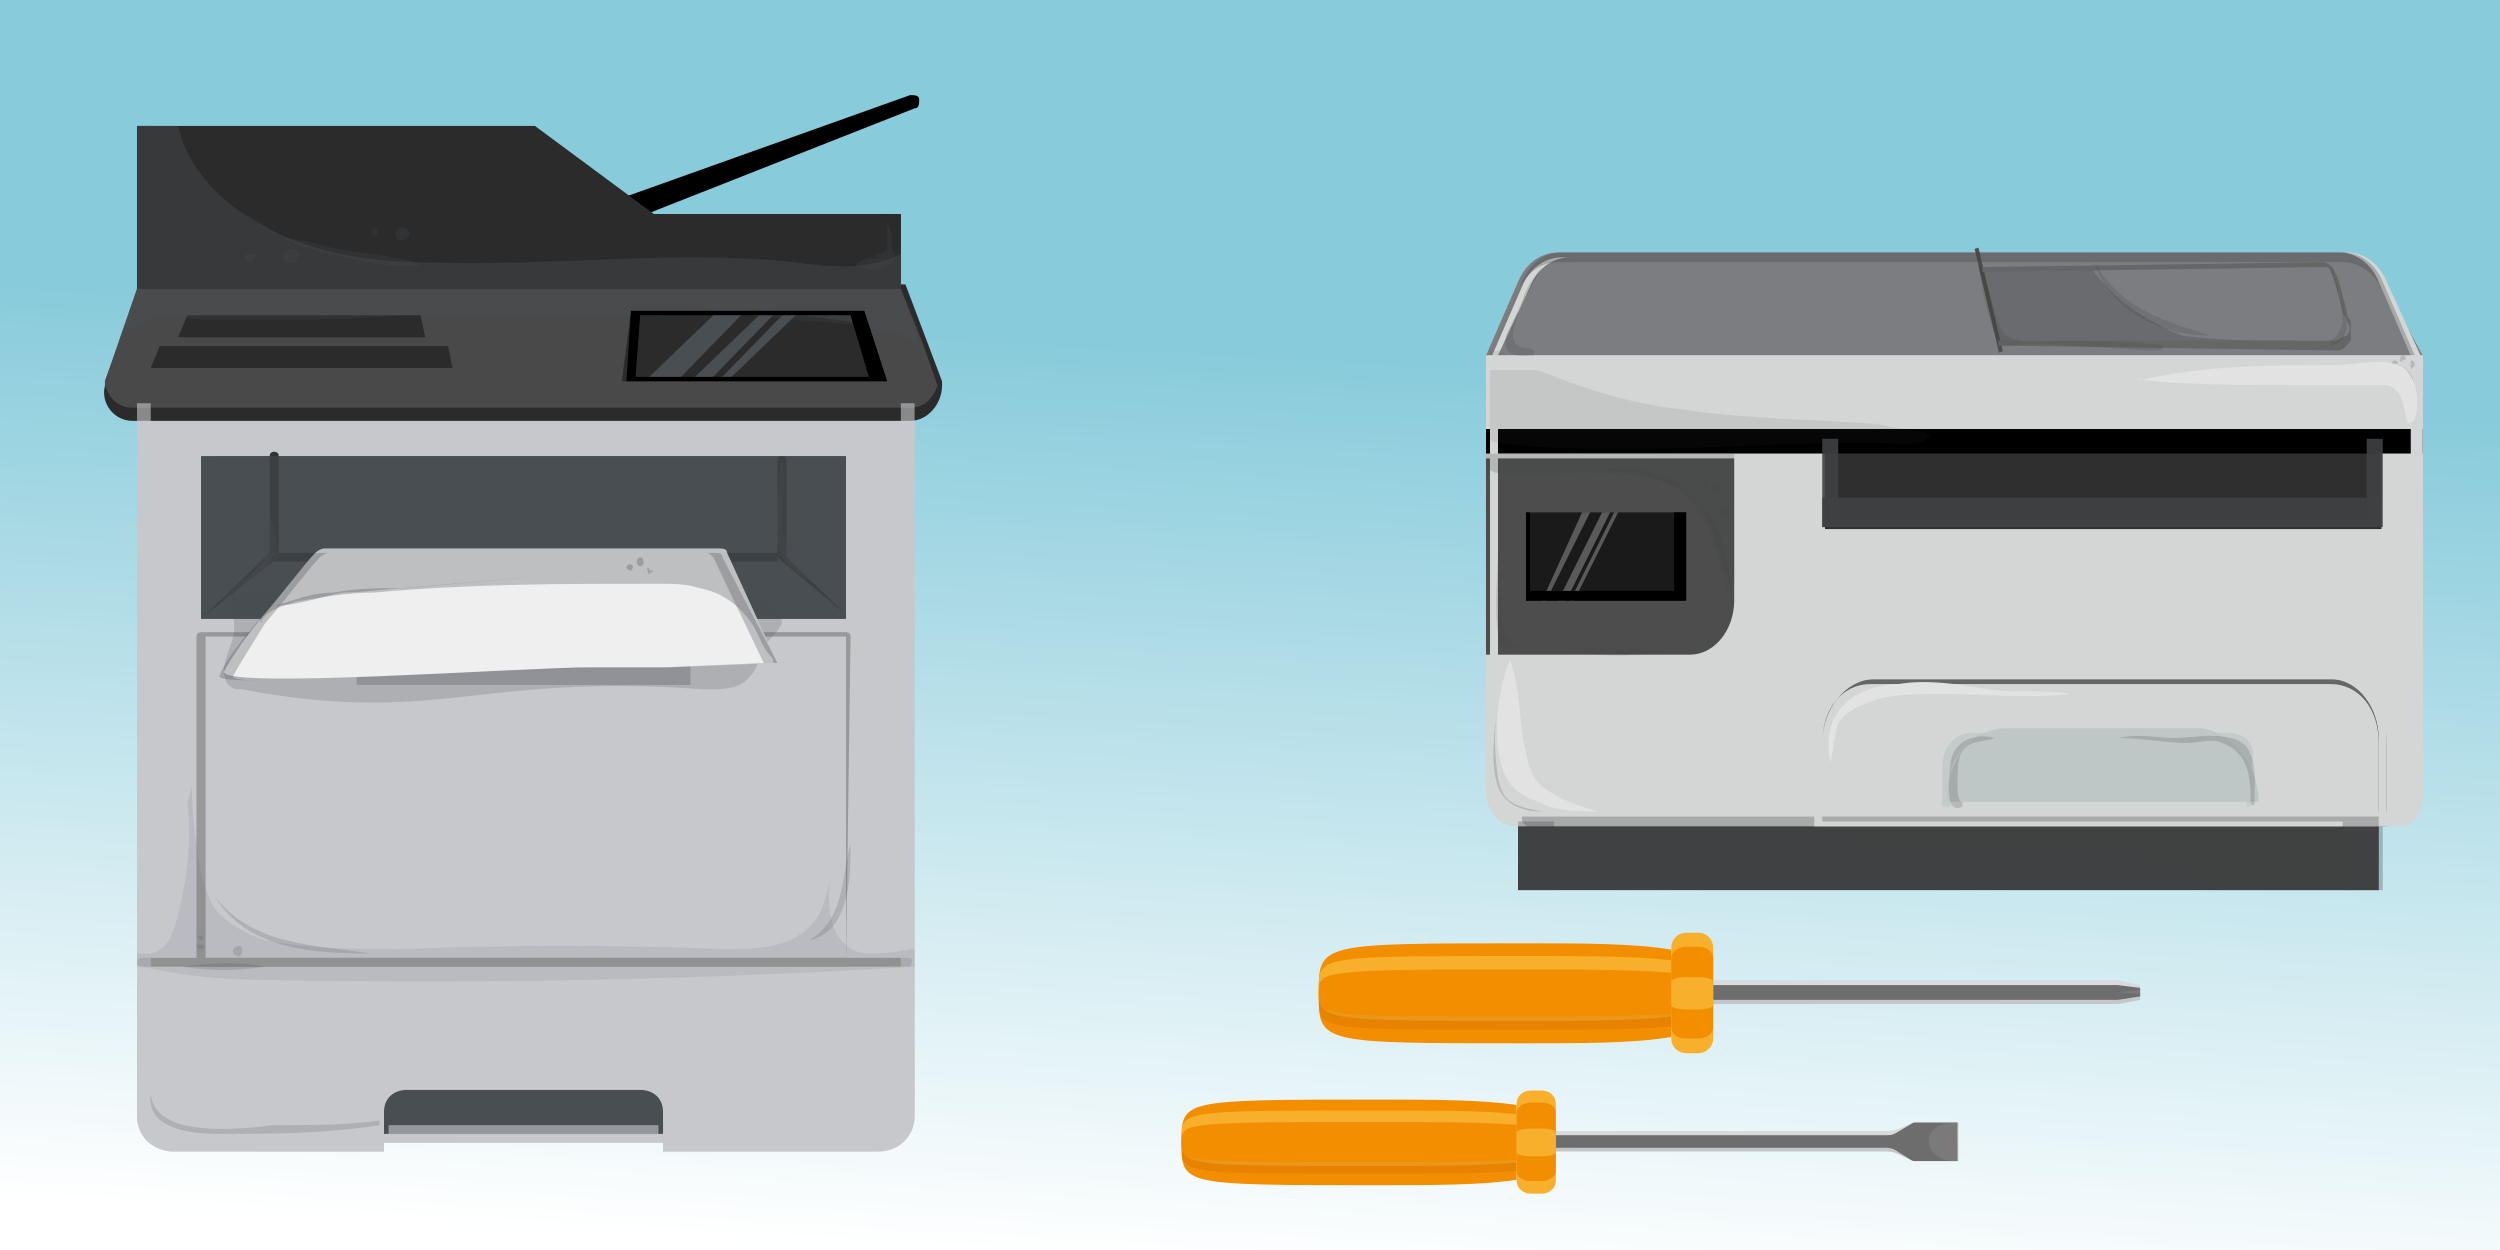<?xml version="1.0" encoding="UTF-8" standalone="no"?>
<!-- Generator: Adobe Illustrator 25.1.0, SVG Export Plug-In . SVG Version: 6.00 Build 0)  -->

<svg
   version="1.1"
   id="Layer_1"
   x="0px"
   y="0px"
   viewBox="0 0 300 150"
   xml:space="preserve"
   sodipodi:docname="imprimante.svg"
   width="300"
   height="150"
   inkscape:version="1.1 (c68e22c387, 2021-05-23)"
   xmlns:inkscape="http://www.inkscape.org/namespaces/inkscape"
   xmlns:sodipodi="http://sodipodi.sourceforge.net/DTD/sodipodi-0.dtd"
   xmlns="http://www.w3.org/2000/svg"
   xmlns:svg="http://www.w3.org/2000/svg"><rect x="0" y="0" width="300" height="150" fill="#808080" stroke="none"/><defs
   id="defs1179"><linearGradient
     id="SVGID_1_"
     gradientUnits="userSpaceOnUse"
     x1="358.299"
     y1="295.795"
     x2="376"
     y2="-9.094947e-13"
     gradientTransform="matrix(0.404,0,0,0.372,-302.826,-152.272)"><stop
       offset="0"
       style="stop-color:#88CBDB"
       id="stop4" /><stop
       offset="1"
       style="stop-color:#FFFFFF"
       id="stop6" /></linearGradient></defs><sodipodi:namedview
   id="namedview1177"
   pagecolor="#505050"
   bordercolor="#eeeeee"
   borderopacity="1"
   inkscape:pageshadow="0"
   inkscape:pageopacity="0"
   inkscape:pagecheckerboard="0"
   showgrid="false"
   width="300px"
   borderlayer="true"
   inkscape:zoom="1.82"
   inkscape:cx="118.13187"
   inkscape:cy="65.659341"
   inkscape:window-width="1920"
   inkscape:window-height="1001"
   inkscape:window-x="-9"
   inkscape:window-y="-9"
   inkscape:window-maximized="1"
   inkscape:current-layer="Layer_1" />
<style
   type="text/css"
   id="style2">
	.st0{fill:#4D4D4D;}
	.st1{opacity:0.3;fill:#4D4D4D;}
	.st2{fill:#43485C;}
	.st3{fill:#1A1A1A;}
	.st4{fill:#333333;}
	.st5{opacity:0.4;fill:#43485C;}
	.st6{opacity:0.2;fill:#4D4D4D;}
	.st7{opacity:0.3;}
	.st8{fill:#595959;}
	.st9{opacity:0.6;}
	.st10{opacity:0.3;fill:#47588E;}
	.st11{fill:#3C3C3C;}
	.st12{fill:#232322;}
	.st13{fill:#9D9D9B;}
	.st14{opacity:0.7;fill:#3C3C3C;}
	.st15{opacity:0.3;fill:#3C3C3C;}
	.st16{opacity:0.6;fill:#9D9D9B;}
	.st17{opacity:0.7;fill:#9D9D9B;}
	.st18{opacity:0.2;fill:#232322;}
	.st19{opacity:0.2;fill:#9D9D9B;}
	.st20{opacity:0.6;fill:#494949;}
	.st21{fill:#ADADAD;}
	.st22{fill:#494E53;}
	.st23{fill:#262624;}
	.st24{fill:#444443;}
	.st25{fill:#2B2B28;}
	.st26{opacity:0.4;fill:#2B2B28;}
	.st27{fill:#353533;}
	.st28{opacity:0.5;fill:#2B2B28;}
	.st29{fill:#2D2D2D;}
	.st30{opacity:0.27;fill:#2B2B28;}
	.st31{opacity:0.4;fill:#444443;}
	.st32{opacity:0.2;fill:#444443;}
	.st33{fill:#4C4C4C;}
	.st34{fill:#AEB2AD;}
	.st35{opacity:0.7;fill:#AEB2AD;}
	.st36{opacity:0.4;fill:#AEB2AD;}
	.st37{opacity:0.7;}
	.st38{fill:#EFEFEF;}
	.st39{opacity:0.36;fill:#AEB2AD;}
	.st40{opacity:0.1;fill:#FFFFFF;}
	.st41{fill:#BCBCBC;}
	.st42{opacity:0.4;}
	.st43{fill:#F2F4F2;}
	.st44{fill:#D4D6D6;}
	.st45{fill:#7B7D81;}
	.st46{fill:#404142;}
	.st47{fill:#666666;}
	.st48{fill:#2F2F30;}
	.st49{fill:#BEC6C6;}
	.st50{opacity:0.7;fill:#BEC6C6;}
	.st51{opacity:0.9;fill:#404142;}
	.st52{opacity:0.3;fill:#404142;}
	.st53{opacity:0.2;fill:#404142;}
	.st54{opacity:0.1;fill:#404142;}
	.st55{opacity:0.3;fill:#F2F2F2;}
	.st56{opacity:0.2;}
	.st57{fill:#E2E2E2;}
	.st58{fill:#686868;}
	.st59{fill:#5ADBF9;}
	.st60{fill:#313234;}
	.st61{opacity:0.4;fill:#686868;}
	.st62{opacity:0.6;fill:#686868;}
	.st63{opacity:0.1;}
	.st64{fill:#CECAC8;}
	.st65{fill:#50CEE2;}
	.st66{opacity:0.5;fill:#F2F2F2;}
	.st67{opacity:0.2;fill:#686868;}
	.st68{fill:#777777;}
	.st69{fill:#EAEAEA;}
	.st70{fill:#808080;}
	.st71{fill:#445C59;}
	.st72{opacity:0.5;fill:#445C59;}
	.st73{fill:#AEDFDF;}
	.st74{opacity:0.7;fill:#AEDFDF;}
	.st75{fill:#B9EAE9;}
	.st76{fill:#EDF4F4;}
	.st77{fill:#ACAFAF;}
	.st78{fill:#CBD1D1;}
	.st79{opacity:0.5;fill:#4F5B5B;}
	.st80{opacity:0.9;fill:#808080;}
	.st81{opacity:0.7;fill:#ACAFAF;}
	.st82{opacity:0.5;fill:#ACAFAF;}
	.st83{opacity:0.4;fill:#ACAFAF;}
	.st84{opacity:0.3;fill:#ACAFAF;}
	.st85{fill:#C1C2C2;}
	.st86{fill:#C7C8CC;}
	.st87{fill:#2B2B2B;}
	.st88{fill:#494949;}
	.st89{fill:#999999;}
	.st90{fill:#A2A4AA;}
	.st91{opacity:0.2;fill:#494E53;}
	.st92{opacity:0.7;fill:#2B2B2B;}
	.st93{opacity:0.6;fill:#C7C8CC;}
	.st94{opacity:0.5;fill:#494E53;}
	.st95{opacity:0.4;fill:#494E53;}
	.st96{opacity:0.1;fill:#494E53;}
	.st97{opacity:0.3;fill:#494E53;}
</style>




<rect
   class="st0"
   width="303.454"
   height="152.896"
   id="rect9"
   style="fill:url(#SVGID_1_);stroke-width:0.387"
   x="-302.826"
   y="-152.272"
   transform="scale(-1)" /><g
   id="g542"
   transform="matrix(4.804,0,0,5.887,137.965,-208.138)">
	<path
   class="st44"
   d="m 31.8,42.6 v 8.9 c 0,0.4 -0.3,0.6 -0.6,0.6 H 9 c -0.4,0 -0.6,-0.3 -0.6,-0.6 v -8.9 0 0 l 0.8,-1.5 c 0.2,-0.4 0.6,-0.6 1,-0.6 h 19.6 c 0.4,0 0.8,0.2 1,0.6 z"
   id="path376" />
	<path
   class="st45"
   d="M 31.8,42.6 H 8.4 c 0,0 0,0 0,0 l 0.8,-1.5 c 0.2,-0.4 0.6,-0.6 1,-0.6 h 19.6 c 0.4,0 0.8,0.2 1,0.6 z"
   id="path378" />
	<rect
   x="9.2"
   y="52.1"
   class="st46"
   width="21.5"
   height="1.4"
   id="rect380" />
	<g
   id="g384">
		<path
   class="st47"
   d="m 30.8,52.2 h -14 v -1.7 c 0,-0.7 0.6,-1.3 1.3,-1.3 h 11.5 c 0.7,0 1.3,0.6 1.3,1.3 v 1.7 z M 16.9,52.1 h 13.8 v -1.6 c 0,-0.7 -0.5,-1.2 -1.2,-1.2 H 18 c -0.7,0 -1.2,0.5 -1.2,1.2 v 1.6 z"
   id="path382" />
	</g>
	
		<rect
   x="16.8"
   y="44.3"
   transform="rotate(180,23.784,45.22)"
   class="st48"
   width="13.9"
   height="1.8"
   id="rect386" />
	<path
   class="st49"
   d="m 27.7,51.7 h -7.8 v 0 c 0,-0.8 0.6,-1.5 1.5,-1.5 h 4.9 c 0.7,0.1 1.4,0.7 1.4,1.5 z"
   id="path388" />
	<path
   class="st0"
   d="m 14.6,44.6 v 3 c 0,0.6 -0.5,1.1 -1.1,1.1 H 8.4 v -4 h 6.2 z"
   id="path390" />
	<rect
   x="9.4"
   y="45.8"
   class="st3"
   width="4"
   height="1.8"
   id="rect392" />
	<g
   id="g396">
		<rect
   x="8.4"
   y="44.1"
   width="23.4"
   height="0.5"
   id="rect394" />
	</g>
	<path
   class="st50"
   d="m 27,50.3 h -6.5 c -0.4,0 -0.7,0.3 -0.7,0.7 v 0.8 H 20 v -0.6 c 0,-0.4 0.3,-0.6 0.6,-0.6 h 6.2 c 0.4,0 0.6,0.3 0.6,0.6 v 0.6 h 0.1 V 51 C 27.7,50.6 27.4,50.3 27,50.3 Z"
   id="path398" />
	<g
   id="g402">
		
			<rect
   x="20.9"
   y="40.4"
   transform="matrix(0.961,-0.276,0.276,0.961,-10.63,7.374)"
   class="st0"
   width="0.1"
   height="2.2"
   id="rect400" />
	</g>
	<path
   class="st44"
   d="m 30.9,41.1 c -0.2,-0.4 -0.6,-0.6 -1,-0.6 h -0.2 c 0.4,0 0.8,0.2 1,0.6 l 0.8,1.5 v 8.7 c 0,0.3 -0.3,0.6 -0.6,0.6 H 9.3 C 9,51.9 8.7,51.6 8.7,51.3 v -8.7 0 l 0.8,-1.4 c 0.2,-0.4 0.6,-0.6 1,-0.6 h -0.2 c -0.4,0 -0.8,0.2 -1,0.6 l -0.8,1.5 v 0 8.9 c 0,0.4 0.3,0.6 0.6,0.6 h 22.1 c 0.4,0 0.6,-0.3 0.6,-0.6 v -8.9 z"
   id="path404" />
	<rect
   x="16.8"
   y="45.5"
   class="st51"
   width="13.9"
   height="0.6"
   id="rect406" />
	<polygon
   class="st51"
   points="17.2,46 17.2,44.3 16.8,44.3 16.8,46.1 30.8,46.1 30.8,44.3 30.4,44.3 30.4,46 "
   id="polygon408" />
	<path
   class="st52"
   d="m 28.7,42.3 c -0.1,0 -0.2,0.1 -0.3,0.1 h -7.2 l -0.5,-1.6 h 2.8 c 0.6,0.7 1.4,1.1 2.3,1.4 1,0.1 1.9,0.1 2.9,0.1 z"
   id="path410" />
	<g
   id="g414">
		<path
   class="st47"
   d="m 21.2,42.4 v -0.1 h 8.4 c 0.1,0 0.2,-0.1 0.3,-0.1 0.1,-0.1 0.1,-0.2 0,-0.3 0,-0.1 -0.1,-0.1 -0.1,-0.2 -0.1,-0.3 -0.2,-0.7 -0.3,-0.8 0,-0.1 -0.1,-0.1 -0.2,-0.1 l -8.5,0.1 v -0.1 l 8.5,-0.1 c 0.1,0 0.3,0.1 0.3,0.2 0.1,0.1 0.2,0.5 0.3,0.8 0,0.1 0.1,0.2 0.1,0.2 0,0.1 0,0.3 0,0.4 -0.1,0.1 -0.2,0.2 -0.3,0.2 z"
   id="path412" />
	</g>
	<path
   class="st52"
   d="m 30.8,52.1 v 1.4 h -4 c -0.1,0 -0.1,0 -0.2,-0.1 -1.9,-0.7 -4.1,-0.8 -6.1,-0.8 -2.1,0 -4.2,-0.1 -6.3,-0.1 -0.9,0 -1.9,0 -2.8,0 -0.7,0 -1.6,0.1 -2.1,-0.4 V 52 h 21.5 z"
   id="path416" />
	<path
   class="st53"
   d="m 14.6,44.6 v 2.6 c 0,0 0,0.1 -0.1,0.1 C 14.4,47 14.2,46.6 14.1,46.3 14,46.1 13.9,45.9 13.8,45.7 13.5,45.3 13,45.2 12.5,45.1 11.9,45 11.2,45 10.6,45 10,45 9,45.2 8.4,44.9 v -0.3 z"
   id="path418" />
	<path
   class="st44"
   d="M 29.6,49.1 H 17.9 c -0.7,0 -1.3,0.6 -1.3,1.3 v 1.8 h 14.3 v -1.8 c 0,-0.7 -0.6,-1.3 -1.3,-1.3 z m 1.2,3 h -14 v -1.7 c 0,-0.7 0.6,-1.2 1.2,-1.2 h 11.5 c 0.7,0 1.2,0.6 1.2,1.2 v 1.7 z"
   id="path420" />
	<path
   class="st54"
   d="m 19.5,44.2 c -0.1,0.2 -0.4,0.2 -0.7,0.2 -3.3,-0.1 -6.6,0.3 -9.9,0 -0.1,0 -0.3,0 -0.4,-0.1 v -1.8 0 c 0.2,0 0.3,0 0.4,0.1 0.3,0.1 0.5,0.2 0.8,0.3 1.2,0.4 2.4,0.7 3.6,0.8 1.6,0.2 3.3,0.2 4.9,0.3 0.4,0.1 0.9,0.1 1.3,0.2 z"
   id="path422" />
	<path
   class="st52"
   d="m 8.5,42.6 0.7,-1.3 c 0.2,-0.4 0.6,-0.6 1,-0.6 h 19.6 c 0.4,0 0.8,0.2 1,0.6 l 0.7,1.3 h 0.1 l -0.8,-1.5 c -0.2,-0.4 -0.6,-0.6 -1,-0.6 H 10.3 c -0.4,0 -0.8,0.2 -1,0.6 l -0.8,1.5 c -0.1,0 -0.1,0 0,0 z"
   id="path424" />
	<polygon
   class="st55"
   points="9.8,47.6 10.8,45.8 11,45.8 9.9,47.6 "
   id="polygon426" />
	<polygon
   class="st55"
   points="10.2,47.6 11.3,45.8 11.5,45.8 10.4,47.6 "
   id="polygon428" />
	<polygon
   class="st55"
   points="10.5,47.6 11.6,45.8 11.7,45.8 10.6,47.6 "
   id="polygon430" />
	<path
   d="m 9.4,45.8 v 1.8 h 4 v -1.8 z m 3.8,1.6 H 9.5 v -1.6 h 3.6 v 1.6 z"
   id="path432" />
	<g
   class="st7"
   id="g438">
		<rect
   x="9.2"
   y="52.1"
   class="st46"
   width="0.9"
   height="1.4"
   id="rect434" />
		<rect
   x="29.8"
   y="52.1"
   class="st46"
   width="0.9"
   height="1.4"
   id="rect436" />
	</g>
	<rect
   x="8.4"
   y="42.6"
   class="st44"
   width="23.4"
   height="0.3"
   id="rect440" />
	<g
   class="st56"
   id="g444">
		<path
   class="st46"
   d="m 8.7,49.7 c -0.1,0.6 -0.2,1.2 0,1.7 0.2,0.4 0.7,0.5 1.1,0.5 0,0 0,0 0,0 -0.5,-0.1 -1,-0.1 -1.1,-0.7 -0.1,-0.5 -0.1,-1 0,-1.5 0,0 0,0 0,0 z"
   id="path442" />
	</g>
	<g
   class="st56"
   id="g448">
		<path
   class="st46"
   d="m 24.2,50.4 c 0.6,0 1.2,0.1 1.7,0.1 0.3,0 0.6,-0.1 0.9,0 0.6,0.2 0.7,0.6 0.7,1.2 0,0.1 0.1,0.1 0.1,0 0,-0.5 0.1,-1.2 -0.6,-1.3 -0.5,-0.1 -1,0 -1.4,0 -0.4,0 -0.9,-0.1 -1.4,0 0,0 0,0 0,0 z"
   id="path446" />
	</g>
	<g
   class="st56"
   id="g452">
		<path
   class="st46"
   d="m 21.1,50.4 c -0.4,-0.1 -1,0 -1.1,0.5 0,0.2 -0.2,1.1 0.3,0.9 0,0 0,-0.1 0,-0.1 -0.2,0 -0.1,-0.7 -0.1,-0.8 0.1,-0.5 0.6,-0.4 0.9,-0.5 0,0 0,0 0,0 z"
   id="path450" />
	</g>
	<g
   class="st56"
   id="g456">
		<path
   class="st46"
   d="m 17.3,52.6 c 1.5,0.1 3.1,0.1 4.6,0.1 1.6,0 3,0.1 4.4,0.7 0.1,0 0.1,-0.1 0,-0.1 -1.2,-0.8 -2.8,-0.7 -4.1,-0.7 -1.6,0 -3.3,0 -4.9,0 0,0 0,0 0,0 z"
   id="path454" />
	</g>
	<g
   class="st56"
   id="g460">
		<path
   class="st46"
   d="m 27,52.6 c 0,0 0,0 0,0 -0.1,0 -0.1,0 -0.1,0.1 0,0.1 0.1,0.1 0.1,0.1 0,0 0,0 0,0 0.1,-0.1 0.1,-0.1 0,-0.2 z"
   id="path458" />
	</g>
	<g
   class="st56"
   id="g464">
		<path
   class="st46"
   d="m 27.2,53.1 c 0,-0.1 0,-0.1 0,0 0,-0.1 0,-0.1 0,-0.1 0,0 -0.1,0 -0.1,0 -0.1,0 -0.1,0.1 0,0.1 0,0.1 0,0 0.1,0 z"
   id="path462" />
	</g>
	<g
   class="st56"
   id="g468">
		<path
   class="st46"
   d="m 27.7,52.8 c 0,0 0,0 0,0 0.1,-0.1 0,-0.2 -0.1,-0.1 0,0 0,0 0,0 -0.2,0 -0.1,0.2 0.1,0.1 z"
   id="path466" />
	</g>
	<g
   class="st56"
   id="g472">
		<path
   class="st46"
   d="m 28.4,52.8 c 0.1,0 0.1,-0.2 0,-0.2 -0.1,0 -0.1,0.2 0,0.2 z"
   id="path470" />
	</g>
	<g
   class="st56"
   id="g476">
		<path
   class="st46"
   d="m 11.2,44.9 c 0.7,0.1 1.5,0.1 2.1,0.5 0.7,0.5 0.9,1.2 1.1,2 0,0 0.1,0 0.1,0 0,-0.7 -0.3,-1.5 -0.9,-1.9 -0.7,-0.6 -1.5,-0.6 -2.4,-0.6 0,0 0,0 0,0 z"
   id="path474" />
	</g>
	<g
   class="st56"
   id="g480">
		<path
   class="st46"
   d="m 14.4,45.9 c 0.1,0 0.1,-0.2 0,-0.2 -0.2,0 -0.2,0.2 0,0.2 z"
   id="path478" />
	</g>
	<g
   class="st56"
   id="g484">
		<path
   class="st46"
   d="m 14.3,45.3 c 0,0 0,0 0,0 -0.1,-0.1 -0.2,-0.1 -0.2,0 0,0.1 0.1,0.1 0.2,0 0,0.1 0,0.1 0,0 0,0 0,0 0,0 z"
   id="path482" />
	</g>
	<g
   class="st56"
   id="g488">
		<path
   class="st46"
   d="m 13.8,45.2 c 0,0 0,0 0,0 0,0 0,0 0,0 0,0 0,0 0,0 0,0.1 0.1,0.1 0.1,0 0.1,-0.1 0,-0.1 -0.1,0 z"
   id="path486" />
	</g>
	<g
   class="st56"
   id="g492">
		<path
   class="st46"
   d="m 8.7,46.5 c 0,0.6 -0.1,1.2 0,1.8 0,0.3 0.3,0.3 0.6,0.3 0,0 0,-0.1 0,-0.1 C 9,48.4 8.9,48.4 8.8,48.1 c 0,-0.2 0,-0.3 0,-0.5 -0.1,-0.3 -0.1,-0.7 -0.1,-1.1 0,0 0,0 0,0 z"
   id="path490" />
	</g>
	<g
   class="st56"
   id="g496">
		<path
   class="st46"
   d="m 10.5,48.6 c 0.9,0.2 1.9,0.1 2.8,0 0.6,-0.1 1.1,-0.3 1.3,-0.9 0,0 0,0 0,0 -0.2,0.4 -0.4,0.7 -0.8,0.8 -0.4,0.1 -0.8,0.1 -1.2,0.1 -0.8,0 -1.5,-0.1 -2.1,0 0,0 0,0 0,0 z"
   id="path494" />
	</g>
	<g
   class="st56"
   id="g500">
		<path
   class="st46"
   d="m 23.6,40.7 c 0.4,1.1 1.9,1.5 2.9,1.5 0,0 0,0 0,0 -1.1,-0.3 -2.2,-0.5 -2.9,-1.5 0,0 0,0 0,0 z"
   id="path498" />
	</g>
	<g
   class="st56"
   id="g504">
		<path
   class="st46"
   d="m 20.7,40.7 c 0.1,0.6 0.2,1.1 0.5,1.6 0,0 0.1,0.1 0.1,0.1 1.3,-0.1 2.7,0.1 4,0.1 0,0 0,-0.1 0,-0.1 -0.8,-0.1 -1.7,-0.1 -2.6,-0.1 -0.4,0 -0.9,0.1 -1.3,-0.1 -0.3,-0.2 -0.4,-1.1 -0.7,-1.5 0.1,0 0,0 0,0 z"
   id="path502" />
	</g>
	<g
   class="st56"
   id="g508">
		<path
   class="st46"
   d="m 29.5,40.8 c 0.1,0.5 0.6,1.2 0,1.5 0,0 0,0.1 0,0.1 0.2,0 0.4,-0.2 0.4,-0.4 0,-0.2 -0.1,-0.4 -0.2,-0.6 0,-0.2 -0.1,-0.4 -0.2,-0.6 0,0 0,0 0,0 z"
   id="path506" />
	</g>
	<g
   class="st56"
   id="g512">
		<path
   class="st46"
   d="m 29.6,42.9 c 0.3,0.1 0.6,0 0.9,0 0.2,0 0.4,0 0.6,0 0.3,0.1 0.4,0.3 0.4,0.6 0,0 0.1,0 0.1,0 0,-0.3 0,-0.6 -0.4,-0.7 -0.5,0 -1,0.1 -1.6,0.1 0,0 0,0 0,0 z"
   id="path510" />
	</g>
	<g
   class="st56"
   id="g516">
		<path
   class="st46"
   d="m 31.6,42.8 c 0,0 0,0 0,0 0,-0.1 -0.1,-0.1 -0.1,-0.1 0,0 0,0.1 0,0.1 0,0.1 0,0.1 0.1,0 0,0.1 0,0.1 0,0 z"
   id="path514" />
	</g>
	<g
   class="st56"
   id="g520">
		<path
   class="st46"
   d="m 31.3,42.6 c 0,0 0,0 0,0 -0.1,0 -0.1,0.2 0,0.1 0,0 0,0 0,0 0.1,0 0.1,-0.1 0,-0.1 z"
   id="path518" />
	</g>
	<g
   class="st56"
   id="g524">
		<path
   class="st46"
   d="m 31.1,42.7 c 0,0 0,0 0,0 -0.1,0 -0.1,0.1 0,0.1 0,0 0,0 0,0 0.1,0 0.1,-0.1 0,-0.1 z"
   id="path522" />
	</g>
	<g
   class="st56"
   id="g528">
		<path
   class="st46"
   d="M 9.8,40.8 C 9.6,41 9.4,41.2 9.3,41.5 9.2,41.7 9,42 8.9,42.2 c -0.1,0.5 0.4,0.4 0.7,0.4 0,0 0,0 0,-0.1 -0.2,-0.1 -0.4,0 -0.5,-0.2 -0.1,-0.2 0.1,-0.4 0.1,-0.6 0.2,-0.3 0.4,-0.6 0.6,-0.9 0,0 0,0 0,0 z"
   id="path526" />
	</g>
	<g
   id="g532">
		<path
   class="st57"
   d="m 17,50.9 c 0.1,-0.3 0.1,-0.6 0.2,-0.8 0.2,-0.3 0.7,-0.4 1,-0.5 0.5,-0.1 1.1,-0.1 1.6,-0.1 1.1,0 2.2,0.1 3.2,0 0,0 0,0 0,0 -0.7,-0.1 -1.4,0 -2.1,-0.1 -0.7,-0.1 -1.5,-0.2 -2.2,-0.1 -0.8,0 -2,0.4 -1.7,1.6 0,0 0,0 0,0 z"
   id="path530" />
	</g>
	<g
   id="g536">
		<path
   class="st57"
   d="m 9,48.8 c -0.3,0.6 -0.5,1.7 -0.1,2.4 0.2,0.3 0.5,0.4 0.8,0.5 0.5,0.2 1,0.2 1.5,0.2 0,0 0,0 0,0 C 10.8,51.8 10.4,51.7 10,51.5 9.6,51.3 9.5,51.1 9.4,50.7 9.2,50.1 9.3,49.5 9,48.8 c 0.1,0 0,0 0,0 z"
   id="path534" />
	</g>
	<g
   id="g540">
		<path
   class="st57"
   d="m 24.8,43.1 c 1.1,0.1 2.3,0.1 3.5,0.1 0.6,0 1.1,0 1.7,0 0.3,0 0.6,0 0.9,0 0.4,0.1 0.4,0.4 0.5,0.7 0,0.1 0.1,0.1 0.2,0 0.1,-0.3 0.1,-0.7 -0.2,-1 -0.4,-0.3 -1.3,-0.1 -1.8,-0.1 -1.6,0 -3.3,0 -4.8,0.3 -0.1,-0.1 -0.1,0 0,0 z"
   id="path538" />
	</g>
</g>



<g
   id="g1174"
   transform="matrix(5.489,0,0,5.282,-203.121,-331.913)">
	<path
   d="M 50.7,67.3 56.9,65 c 0.1,0 0.2,0 0.2,0.1 0,0.1 0,0.2 -0.1,0.2 v 0 l -6.1,2.5 c -0.2,0.1 -0.3,0 -0.4,-0.2 -0.1,-0.1 0,-0.2 0.2,-0.3 -0.1,0 -0.1,0 0,0 z"
   id="path978" />
	<path
   class="st86"
   d="M 57,72 V 88.2 C 57,88.6 56.7,89 56.2,89 H 51.5 V 88.8 H 45.4 V 89 H 40.8 C 40.4,89 40,88.7 40,88.2 V 72 Z"
   id="path980" />
	<path
   class="st87"
   d="m 56.9,72.4 h -17 c -0.4,0 -0.7,-0.4 -0.6,-0.8 0,0 0,0 0,-0.1 l 0.8,-2.2 h 16.7 l 0.8,2.2 c 0,0 0,0 0,0.1 0,0.4 -0.3,0.8 -0.7,0.8 z"
   id="path982" />
	<path
   class="st88"
   d="m 57.5,71.6 c -0.1,0.3 -0.3,0.5 -0.6,0.5 h -17 c -0.3,0 -0.5,-0.2 -0.6,-0.5 0,0 0,0 0,-0.1 l 0.3,-0.9 0.4,-1.2 h 16.7 l 0.5,1.3 0.3,0.9 c 0,0 0,0 0,0 z"
   id="path984" />
	<polygon
   class="st87"
   points="48.7,65.7 51.3,67.7 56.7,67.7 56.7,69.4 40,69.4 40,65.7 "
   id="polygon986" />
	<rect
   x="41.4"
   y="73.2"
   class="st22"
   width="14.1"
   height="3.7"
   id="rect988" />
	<g
   id="g992">
		<path
   class="st89"
   d="M 55.5,84.8 H 41.4 c 0,0 -0.1,0 -0.1,-0.1 v -7.4 c 0,0 0,-0.1 0.1,-0.1 h 14.1 c 0,0 0.1,0 0.1,0.1 l -0.1,7.5 c 0.1,-0.1 0.1,0 0,0 z m -14,-0.2 h 14 v -7.3 h -14 z"
   id="path990" />
	</g>
	<rect
   x="44.8"
   y="77.2"
   class="st90"
   width="7.3"
   height="1.2"
   id="rect994" />
	<path
   class="st91"
   d="m 41.9,78 c 0,0.1 0,0.3 0.1,0.4 0.1,0.1 0.2,0.1 0.3,0.1 1,0.2 1.9,0.3 2.9,0.3 1.2,0 2.3,-0.2 3.5,-0.3 1.2,-0.1 2.4,-0.1 3.7,0 0.4,0 0.8,0 1,-0.3 0.2,-0.2 0.2,-0.5 0.4,-0.8 0.1,-0.1 0.2,-0.2 0.3,-0.4 0,-0.2 -0.2,-0.4 -0.4,-0.5 C 53,76.1 52.2,76 51.4,76 c -0.8,0 -1.6,0 -2.3,0.1 -1.2,0 -2.4,0 -3.6,0 -1,0 -2,0.1 -3.1,0.2 -0.4,0 -0.4,0.2 -0.3,0.5 0.1,0.5 -0.1,0.7 -0.2,1.2 z"
   id="path996" />
	<path
   class="st22"
   d="m 51.5,88.1 v 0.5 h -6.1 v -0.5 c 0,-0.3 0.2,-0.5 0.5,-0.5 H 51 c 0.3,0 0.5,0.2 0.5,0.5 z"
   id="path998" />
	<g
   id="g1002">
		<path
   class="st4"
   d="m 41.5,76.8 c 0,0 -0.1,0 0,0 -0.1,0 -0.1,-0.1 0,0 l 1.4,-1.4 v -2.2 c 0,0 0,-0.1 0.1,-0.1 0,0 0.1,0 0.1,0.1 v 2.3 c 0,0 0,0 0,0 l -1.6,1.3 c 0,0 0,0 0,0 z"
   id="path1000" />
	</g>
	<g
   id="g1006">
		<path
   class="st4"
   d="m 55.5,76.8 c 0,0 -0.1,0 0,0 L 54,75.5 c 0,0 0,0 0,0 v -2.2 c 0,0 0,-0.1 0.1,-0.1 0,0 0.1,0 0.1,0.1 v 2.2 l 1.3,1.3 c 0,0 0,0 0,0 0,0 0,0 0,0 z"
   id="path1004" />
	</g>
	<g
   id="g1010">
		<path
   class="st4"
   d="M 54,75.6 H 43 c 0,0 -0.1,0 -0.1,-0.1 0,0 0,-0.1 0.1,-0.1 h 11 c 0,0 0,0.1 0,0.2 0,-0.1 0,0 0,0 z"
   id="path1008" />
	</g>
	<g
   id="g1014">
		<path
   class="st89"
   d="M 56.9,84.8 H 40.1 c 0,0 -0.1,0 -0.1,-0.1 0,0 0,-0.1 0.1,-0.1 h 16.8 c 0,0 0.1,0 0,0.2 0.1,-0.1 0,0 0,0 z"
   id="path1012" />
	</g>
	<polygon
   class="st87"
   points="41.1,70 46.2,70 46.3,70.5 40.9,70.5 "
   id="polygon1016" />
	<polygon
   class="st87"
   points="50.6,71.5 50.8,69.9 55.9,69.9 56.4,71.5 "
   id="polygon1018" />
	<polygon
   class="st87"
   points="40.5,70.7 46.8,70.7 46.9,71.2 40.3,71.2 "
   id="polygon1020" />
	<polygon
   class="st92"
   points="40.3,69.2 40.3,65.7 40,65.7 40,69.4 56.7,69.4 56.7,67.7 56.4,67.7 56.4,69.2 "
   id="polygon1022" />
	<path
   class="st93"
   d="m 56.7,72 v 15.8 c 0,0.4 -0.3,0.8 -0.7,0.8 h -4.6 v -0.2 h -5.9 v 0.2 H 41 c -0.4,0 -0.7,-0.3 -0.7,-0.8 V 72 H 40 v 16.2 c 0,0.4 0.3,0.8 0.8,0.8 h 4.6 v -0.2 h 6.1 V 89 h 4.7 C 56.6,89 57,88.7 57,88.2 V 72 Z"
   id="path1024" />
	<path
   class="st94"
   d="m 55.5,76.8 v 0 H 41.4 v -0.1 c 0,0 0,0 0,0 0.1,-0.1 0.2,-0.2 0.4,-0.3 0.5,-0.4 0.8,-1.1 0.8,-1.8 0,-0.3 -0.1,-0.6 -0.3,-0.8 -0.1,-0.2 -0.5,-0.4 -0.6,-0.6 0,0 0.1,0 0.1,0 h 13.6 c -0.4,0.5 -0.5,1.2 -0.5,1.8 -0.1,0.6 0.2,1.3 0.6,1.8 z"
   id="path1026" />
	<path
   class="st95"
   d="M 57.1,70.7 C 56.8,70.4 56.4,70.3 55.9,70.2 55.3,70.1 54.7,70 54.2,70 c -0.9,-0.1 -1.9,-0.1 -2.8,0 -3.5,0 -6.9,0 -10.4,0 -0.3,0 -0.5,0 -0.8,0.1 -0.3,0.1 -0.5,0.3 -0.6,0.5 0,0 0,0 0,0 L 40,69.4 h 16.7 z"
   id="path1028" />
	<path
   class="st95"
   d="m 56.7,68.6 v 0.8 H 40 v -3.7 h 0.9 c 0.2,1 1,1.8 1.9,2.3 1.1,0.6 2.3,0.8 3.6,0.8 2.7,0.1 5.4,-0.3 8,0 0.7,0.1 1.6,0.2 2.3,-0.2 z"
   id="path1030" />
	<path
   class="st38"
   d="M 54,77.9 51.6,78 c 0,0 -0.2,0 -1.7,0 -1.5,0 -8,0.5 -8,0.1 0.1,-0.2 0.4,-0.7 0.8,-1.2 0.5,-0.6 1,-1.3 1.2,-1.5 0,0 0.1,-0.1 0.2,-0.1 h 8.6 c 0.1,0 0.2,0 0.2,0.1 z"
   id="path1032" />
	<path
   class="st96"
   d="m 57,84.4 v 0.4 c 0,0 0,0 0,0 -4.7,0.3 -9.5,0.4 -14.3,0.3 -0.9,0 -1.7,-0.1 -2.6,-0.3 0,0 0,0 -0.1,0 v -0.3 c 0,0 0,0 0,0 0.1,0 0.2,0 0.3,0 0.4,-0.1 0.5,-0.5 0.6,-0.9 0.2,-0.8 0.3,-1.7 0.2,-2.5 l 0.1,-0.4 c 0,0.7 0.1,1.3 0.2,2 0.1,0.3 0.2,0.7 0.4,0.9 0.3,0.3 0.7,0.5 1,0.6 1,0.2 2,0.2 3,0.2 2.3,-0.1 4.7,-0.1 7,0 0.7,0 1.4,0 1.9,-0.5 0.3,-0.3 0.4,-0.8 0.5,-1.3 -0.1,0.4 -0.1,0.8 0,1.2 0.1,0.4 0.4,0.7 0.8,0.7 0.6,0 0.8,-0.1 1,-0.1 -0.1,0 0,0 0,0 z"
   id="path1034" />
	<path
   class="st97"
   d="m 54,77.9 c -0.1,0 -0.1,0 -0.1,-0.1 -0.2,-0.2 -0.3,-0.5 -0.4,-0.7 -0.3,-0.5 -0.7,-0.8 -1.2,-0.9 -0.3,-0.1 -0.6,-0.1 -0.9,-0.1 -2.1,0 -4.1,0 -6.2,0.2 -0.6,0 -1.1,0.1 -1.7,0.2 -0.3,0.1 -0.7,0.2 -0.8,0.5 v -0.1 c 0.5,-0.6 1,-1.3 1.2,-1.5 0,0 0.1,-0.1 0.2,-0.1 h 8.6 c 0.1,0 0.2,0 0.2,0.1 z"
   id="path1036" />
	<g
   class="st7"
   id="g1044">
		<path
   class="st22"
   d="m 42.1,78.2 c 0.1,-0.2 0.4,-0.7 0.7,-1.2 0.5,-0.6 1,-1.3 1.2,-1.5 0,0 0.1,-0.1 0.2,-0.1 H 44 c -0.1,0 -0.1,0 -0.2,0.1 -0.2,0.2 -0.7,0.9 -1.2,1.5 -0.4,0.5 -0.7,0.9 -0.8,1.2 0,0.1 0.6,0.1 1.3,0.1 -0.6,0 -1,0 -1,-0.1 z"
   id="path1038" />
		<path
   class="st22"
   d="m 54,77.9 -1.2,-2.4 c 0,-0.1 -0.1,-0.1 -0.2,-0.1 h -0.2 c 0.1,0 0.1,0 0.2,0.1 l 1.1,2.4 v 0 L 51.5,78 c 0.1,0 0.1,0 0.1,0 z"
   id="path1040" />
		<path
   class="st22"
   d="m 47.9,78.1 c 0.8,0 1.6,-0.1 2,-0.1 0,0 0,0 -0.1,0 -0.4,0 -1.1,0.1 -1.9,0.1 z"
   id="path1042" />
	</g>
	<g
   class="st7"
   id="g1048">
		<path
   class="st22"
   d="m 43,76.6 c 0.5,0 1,-0.2 1.5,-0.3 0.5,0 1,-0.1 1.4,-0.1 1.1,-0.1 2.1,-0.2 3.2,-0.3 0,0 0,0 0,0 -1.1,0.1 -2.2,0.2 -3.3,0.3 -0.5,0 -1,0 -1.5,0.1 -0.5,0 -0.9,0.2 -1.3,0.3 -0.1,0 -0.1,0 0,0 z"
   id="path1046" />
	</g>
	<g
   class="st7"
   id="g1052">
		<path
   class="st22"
   d="m 51,75.7 c 0.1,0 0.1,-0.2 0,-0.2 -0.1,0 -0.1,0.2 0,0.2 z"
   id="path1050" />
	</g>
	<g
   class="st7"
   id="g1056">
		<path
   class="st22"
   d="m 50.8,75.8 c 0.1,0 0.1,0 0,0 0.1,0 0.1,0 0,0 0.1,0 0.1,0 0,0 0.1,-0.1 0,-0.2 -0.1,-0.1 0,0.1 0.1,0.1 0.1,0.1 z"
   id="path1054" />
	</g>
	<g
   class="st7"
   id="g1060">
		<path
   class="st22"
   d="m 51.2,75.9 c 0,-0.1 0.1,-0.1 0,0 0.1,-0.1 0.1,-0.1 0.1,-0.1 0,0 0,0 -0.1,0 0,-0.1 -0.1,-0.1 0,0.1 -0.1,-0.1 0,0 0,0 z"
   id="path1058" />
	</g>
	<g
   class="st7"
   id="g1064">
		<path
   class="st22"
   d="m 51.9,75.9 c 0.1,0 0.1,0 0,0 0.1,0 0.2,0 0,0 0.1,0 0.1,0 0,0 0,-0.1 0,0 0,0 z"
   id="path1062" />
	</g>
	<g
   class="st7"
   id="g1068">
		<path
   class="st22"
   d="m 54.1,73.3 c -0.1,0.6 -0.2,1.3 -0.1,1.9 0.1,0.5 0.6,0.8 1,1 0,0 0,0 0,0 -0.4,-0.5 -0.8,-0.8 -0.9,-1.4 0,-0.5 0.1,-1 0,-1.5 0,0 0,0 0,0 z"
   id="path1066" />
	</g>
	<g
   class="st7"
   id="g1072">
		<path
   class="st22"
   d="m 42.7,73.4 c 0,0.6 0.2,1.2 0.2,1.7 0,0.6 -0.6,0.9 -1,1.3 0,0 0,0.1 0,0.1 0.4,-0.2 0.9,-0.6 1.1,-1.1 0.1,-0.2 0,-0.6 -0.1,-0.8 0,-0.4 -0.1,-0.8 -0.2,-1.2 0,0 0,0 0,0 z"
   id="path1070" />
	</g>
	<g
   class="st56"
   id="g1076">
		<path
   class="st22"
   d="m 41.7,83.2 c 0.7,1.2 2.1,1.3 3.4,1.3 0,0 0,0 0,0 -1.3,-0.2 -2.6,-0.2 -3.4,-1.3 0,0 0,0 0,0 z"
   id="path1074" />
	</g>
	<g
   class="st56"
   id="g1080">
		<path
   class="st22"
   d="m 54.7,84.2 c 0.9,-0.2 0.9,-1.5 0.9,-2.2 0,0 0,0 0,0 -0.2,0.7 -0.1,1.7 -0.9,2.2 -0.1,0 -0.1,0 0,0 z"
   id="path1078" />
	</g>
	<g
   class="st56"
   id="g1084">
		<path
   class="st22"
   d="m 40.3,87.7 c -0.1,0.8 0.9,0.9 1.5,0.9 1.1,0 2.3,0 3.5,-0.2 0,0 0,-0.1 0,-0.1 -0.8,0.1 -1.5,0.1 -2.3,0.1 -0.8,0.1 -2.6,0.3 -2.7,-0.7 0,0 0,0 0,0 z"
   id="path1082" />
	</g>
	<g
   class="st56"
   id="g1088">
		<path
   class="st22"
   d="m 41,84.8 c 0.6,0.1 1.2,0.1 1.8,0 0,0 0,0 0,0 -0.5,-0.1 -1.2,-0.1 -1.8,0 0,0 0,0 0,0 z"
   id="path1086" />
	</g>
	<g
   class="st56"
   id="g1092">
		<path
   class="st22"
   d="m 42.1,84.4 c 0,0 0,0.1 0,0.1 0.1,0.1 0.2,0.1 0.2,-0.1 0,-0.1 -0.1,-0.1 -0.2,0 z"
   id="path1090" />
	</g>
	<g
   class="st56"
   id="g1096">
		<path
   class="st22"
   d="m 41.4,84.3 c 0,0 -0.1,0 0,0 -0.1,0 -0.1,0 -0.1,0 0,0 0,0 0,0 0,0 0,0.1 0.1,0.1 0,0 0,0 0,0 0.1,0 0.1,-0.1 0,-0.1 z"
   id="path1094" />
	</g>
	<g
   class="st56"
   id="g1100">
		<path
   class="st22"
   d="m 41.4,84.2 c 0,0 0,0 0,0 0.1,-0.1 0,-0.1 0,-0.1 -0.1,0 -0.1,0 0,0.1 -0.1,0 -0.1,0 0,0 z"
   id="path1098" />
	</g>
	<g
   class="st56"
   id="g1104">
		<path
   class="st22"
   d="m 53.9,75.5 c 0.2,0.3 0.5,0.5 0.7,0.7 0.2,0.2 0.4,0.4 0.6,0.6 0.1,0 0.1,0 0.1,-0.1 -0.2,-0.2 -0.5,-0.4 -0.7,-0.7 -0.3,-0.1 -0.5,-0.3 -0.7,-0.5 0,0 -0.1,0 0,0 z"
   id="path1102" />
	</g>
	<g
   class="st56"
   id="g1108">
		<path
   class="st22"
   d="m 42,76.5 c 0.2,-0.1 0.4,-0.2 0.5,-0.4 0.2,-0.2 0.4,-0.4 0.6,-0.6 0,-0.1 0,-0.1 -0.1,-0.1 -0.2,0.1 -0.4,0.3 -0.5,0.5 -0.2,0.2 -0.4,0.4 -0.5,0.6 -0.1,0 -0.1,0.1 0,0 z"
   id="path1106" />
	</g>
	<g
   class="st56"
   id="g1112">
		<path
   class="st22"
   d="m 39.8,70.4 c 0.4,-0.5 1.1,-0.3 1.7,-0.3 0.5,0 0.9,0 1.4,0 1,0 1.9,0 2.9,-0.1 0,0 0,-0.1 0,-0.1 -1.2,0 -2.4,0 -3.7,0.1 -0.7,0 -1.8,-0.4 -2.3,0.4 0,0 0,0 0,0 z"
   id="path1110" />
	</g>
	<g
   class="st56"
   id="g1116">
		<path
   class="st22"
   d="m 46.1,69.6 c 0,0 0,0 0,0 0,0.1 0,0.1 0,0.1 0,0 0,0 0,0 0.1,0 0.2,0 0.2,-0.1 0,-0.1 -0.1,-0.1 -0.2,0 z"
   id="path1114" />
	</g>
	<g
   class="st56"
   id="g1120">
		<path
   class="st22"
   d="m 45.6,69.5 c 0,0 -0.1,0 0,0 -0.1,0.1 0,0.2 0,0.2 0,0 0,0 0,0 0.1,-0.1 0,-0.3 0,-0.2 z"
   id="path1118" />
	</g>
	<g
   class="st56"
   id="g1124">
		<path
   class="st22"
   d="m 45.4,69.8 c 0.1,0 0.1,0 0.1,-0.1 0,0 0,-0.1 0,-0.1 0,0 0,0 0,0 0,0 0,0 0,0 -0.2,0 -0.2,0.2 -0.1,0.2 z"
   id="path1122" />
	</g>
	<g
   class="st56"
   id="g1128">
		<path
   class="st22"
   d="m 52.2,69.9 c 0.7,0.1 1.4,0.1 2.2,0.2 0.8,0.1 1.7,0 2.4,0.6 0,0 0.1,0 0,0 C 56.5,70 55.7,70 55.1,70 c -1,-0.1 -1.9,-0.2 -2.9,-0.1 0,0 0,0 0,0 z"
   id="path1126" />
	</g>
	<g
   class="st56"
   id="g1132">
		<path
   class="st22"
   d="m 56.2,69.7 c 0.2,0 0.2,-0.3 0,-0.3 -0.2,0 -0.2,0.3 0,0.3 z"
   id="path1130" />
	</g>
	<g
   class="st56"
   id="g1136">
		<path
   class="st22"
   d="m 56.6,70 c 0,0 0,0 0,0 0,0 0,0 0,0 0.1,0 0.1,0 0,0 0.2,-0.1 0.1,-0.2 0,-0.2 -0.1,0.1 -0.1,0.2 0,0.2 z"
   id="path1134" />
	</g>
	<g
   class="st56"
   id="g1140">
		<path
   class="st22"
   d="m 56.6,70 c 0,0 0,0 0,0 -0.1,0 -0.1,0 0,0 -0.1,0.1 -0.1,0.1 0,0 -0.1,0.1 0,0.2 0,0.1 0.1,0 0.1,-0.1 0,-0.1 z"
   id="path1138" />
	</g>
	<g
   class="st56"
   id="g1144">
		<path
   class="st22"
   d="m 56.4,67.9 c 0,0.1 0,0.2 0,0.3 0,0.1 0,0.3 0,0.3 -0.1,0.1 -0.2,0.1 -0.3,0.2 -0.1,0 -0.2,0 -0.3,0.1 -0.1,0 -0.1,0.1 0,0.1 0.2,0.1 0.5,0.1 0.7,-0.1 0.1,-0.1 0.1,-0.2 0,-0.3 0,-0.3 0,-0.4 -0.1,-0.6 0,0 0,0 0,0 z"
   id="path1142" />
	</g>
	<g
   class="st56"
   id="g1148">
		<path
   class="st22"
   d="m 42.2,67.6 c 0.5,0.4 1,0.7 1.6,0.9 0.8,0.2 1.5,0.4 2.3,0.4 0.1,0 0.1,-0.1 0,-0.1 -0.7,-0.2 -1.4,-0.2 -2.1,-0.4 -0.3,-0.1 -0.6,-0.1 -0.9,-0.2 -0.2,-0.2 -0.6,-0.4 -0.9,-0.6 0,0 0,0 0,0 z"
   id="path1146" />
	</g>
	<g
   class="st56"
   id="g1152">
		<path
   class="st22"
   d="m 45.8,68.3 c 0.2,0 0.2,-0.3 0,-0.3 -0.2,0 -0.2,0.3 0,0.3 z"
   id="path1150" />
	</g>
	<g
   class="st56"
   id="g1156">
		<path
   class="st22"
   d="m 45.2,68.2 c 0.1,0 0.1,-0.2 0,-0.2 -0.1,0 -0.1,0.2 0,0.2 z"
   id="path1154" />
	</g>
	<g
   class="st56"
   id="g1160">
		<path
   class="st22"
   d="m 43.2,68.6 c 0,0 0,0.1 0,0.1 0,0 0,0 0,-0.1 0,0.1 0,0.1 0,0.1 0,0 0,0.1 0.1,0.1 0,0 0,0 0.1,0 0,0 0,0 0,0 0,0 0.1,0 0.1,0 0,0 0,0 -0.1,0 0.1,0 0.1,0 0.1,-0.1 0.1,-0.1 0,-0.2 0,-0.2 -0.1,0 -0.3,0 -0.3,0.1 z"
   id="path1158" />
	</g>
	<g
   class="st56"
   id="g1164">
		<path
   class="st22"
   d="m 42.6,68.7 c 0,0 0,0 0,0 -0.1,-0.1 0,0 0,0 0,0 0,0 0,0 0,-0.1 -0.1,-0.1 -0.1,-0.1 0,0 -0.1,0 -0.1,0 -0.1,0.1 0,0.2 0.1,0.2 0,0 0,0 0.1,-0.1 0,0.1 0,0 0,0 z"
   id="path1162" />
	</g>
	<polygon
   class="st22"
   points="51.1,71.5 51.8,71.5 53.3,69.9 52.7,69.9 "
   id="polygon1166" />
	<polygon
   class="st22"
   points="52.1,71.5 52.5,71.5 54,69.9 53.7,69.9 "
   id="polygon1168" />
	<polygon
   class="st22"
   points="52.9,71.5 54.5,69.9 54.2,69.9 52.7,71.5 "
   id="polygon1170" />
	<path
   d="m 55.9,69.9 h -5.1 l -0.1,1.6 h 5.7 z M 51,70 h 4.6 l 0.4,1.4 h -5.1 z"
   id="path1172" />
</g>
<g
   id="g2765"
   transform="matrix(0,0.697,-0.9,0,284.157,10.584)"><polygon
     class="st0"
     points="186.1,301.9 186.1,362.2 182.7,362.2 182.7,301.9 183.4,298.7 185.5,298.7 "
     id="polygon28-8"
     style="fill:#d8dadc"
     transform="matrix(1.212,0,0,0.931,-67.867,-247.714)" /><polygon
     class="st1"
     points="184.4,362.2 184.4,298.7 185.5,298.7 186.1,301.9 186.1,362.2 "
     id="polygon30-2"
     style="opacity:0.3;fill:#98989c"
     transform="matrix(1.212,0,0,0.931,-67.867,-247.714)" /><polygon
     class="st2"
     points="185.5,301.9 185.5,362.2 183.4,362.2 183.4,301.9 183.8,298.7 185,298.7 "
     id="polygon32"
     style="fill:#6d6d6e"
     transform="matrix(1.212,0,0,0.931,-67.867,-247.714)" /><polygon
     class="st1"
     points="184.7,298.7 184.4,302 184.1,298.7 "
     id="polygon34"
     style="opacity:0.3;fill:#98989c"
     transform="matrix(1.212,0,0,0.931,-67.867,-247.714)" /><path
     class="st3"
     d="m 148.313,92.892 c -1.091,4.934 -1.091,11.915 -1.091,19.548 0,27.461 0,27.461 8.608,27.461 8.608,0 8.608,0 8.608,-27.461 0,-7.633 0,-14.615 -1.091,-19.548 z"
     id="path36"
     style="fill:#f28e00;stroke-width:1.062" /><path
     class="st4"
     d="m 150.131,92.892 c -0.727,4.934 -0.727,11.915 -0.727,19.548 0,27.461 0,27.461 5.577,27.461 5.577,0 5.577,0 5.577,-27.461 0,-7.633 0,-14.615 -0.727,-19.548 z"
     id="path38-6"
     style="fill:#f7af2c;stroke-width:1.062" /><path
     class="st5"
     d="m 161.528,92.892 c 0.606,4.934 0.606,11.915 0.606,19.548 0,27.461 0,27.461 -5.214,27.461 -5.214,0 -5.214,0 -5.214,-27.461 0,-7.633 0,-14.615 0.606,-19.548 z"
     id="path40-5"
     style="fill:#db7505;stroke-width:1.062" /><path
     class="st3"
     d="m 152.314,92.892 c -0.485,4.934 -0.485,11.915 -0.485,19.548 0,27.461 0,27.461 4.001,27.461 4.001,0 4.001,0 4.001,-27.461 0,-7.633 0,-14.615 -0.485,-19.548 z"
     id="path42"
     style="fill:#f28e00;stroke-width:1.062" /><path
     class="st4"
     d="m 163.59,92.892 h -15.641 c -1.455,0 -2.546,-0.931 -2.546,-1.955 v -1.676 c 0,-1.117 1.212,-1.955 2.546,-1.955 h 15.641 c 1.455,0 2.546,0.931 2.546,1.955 v 1.582 c 0,1.21 -1.091,2.048 -2.546,2.048 z"
     id="path44"
     style="fill:#f7af2c;stroke-width:1.062" /><path
     class="st3"
     d="m 161.65,92.892 h -11.882 c -1.091,0 -1.94,-0.931 -1.94,-1.955 v -1.676 c 0,-1.117 0.849,-1.955 1.94,-1.955 h 11.882 c 1.091,0 1.94,0.931 1.94,1.955 v 1.582 c 0.121,1.21 -0.849,2.048 -1.94,2.048 z"
     id="path46"
     style="fill:#f28e00;stroke-width:1.062" /><path
     class="st4"
     d="m 157.891,92.892 h -4.122 c -0.364,0 -0.727,-0.931 -0.727,-1.955 v -1.676 c 0,-1.117 0.364,-1.955 0.727,-1.955 h 4.122 c 0.364,0 0.727,0.931 0.727,1.955 v 1.582 c 0,1.21 -0.364,2.048 -0.727,2.048 z"
     id="path48-9"
     style="fill:#f7af2c;stroke-width:1.062" /></g><g
   id="g2816"
   transform="matrix(0,0.837,-0.985,0,255.697,18.966)"><path
     class="st0"
     d="m 138.274,21.05 v 5.175 c 0,0.162 0,0.323 0.086,0.485 l 0.864,1.698 c 0.173,0.404 0.259,0.809 0.259,1.213 v 42.207 h 2.938 V 29.702 c 0,-0.485 0.086,-0.889 0.346,-1.294 l 0.864,-1.617 c 0.086,-0.162 0.173,-0.323 0.173,-0.566 V 21.05 Z"
     id="path4"
     style="fill:#d8dadc;stroke-width:0.836" /><path
     class="st1"
     d="m 141.039,21.05 v 50.778 h 1.383 V 29.702 c 0,-0.485 0.086,-0.889 0.346,-1.294 l 0.864,-1.617 c 0.086,-0.162 0.173,-0.323 0.173,-0.566 V 21.05 Z"
     id="path6"
     style="opacity:0.3;fill:#98989c;stroke-width:0.836" /><path
     class="st2"
     d="m 138.274,21.05 v 5.256 c 0,0.162 0.086,0.323 0.173,0.404 l 1.296,1.86 c 0.259,0.323 0.346,0.647 0.346,1.051 v 42.288 h 1.815 V 29.702 c 0,-0.404 0.173,-0.809 0.346,-1.051 l 1.383,-1.86 c 0.086,-0.162 0.173,-0.243 0.173,-0.404 v -5.256 h -5.531 z"
     id="path8"
     style="fill:#6d6d6e;stroke-width:0.836" /><path
     class="st1"
     d="m 143.804,21.94 c 0,0 -0.432,2.668 -2.852,2.668 -2.42,0 -2.679,-2.668 -2.679,-2.668 v -0.97 h 5.531 z"
     id="path10"
     style="opacity:0.3;fill:#98989c;stroke-width:0.836" /><path
     class="st3"
     d="m 135.768,74.82 c -0.778,4.285 -0.778,10.35 -0.778,16.98 0,23.853 0,23.853 6.136,23.853 6.136,0 6.136,0 6.136,-23.853 0,-6.63 0,-12.695 -0.778,-16.98 z"
     id="path12"
     style="fill:#f28e00;stroke-width:0.836" /><path
     class="st4"
     d="m 137.064,74.82 c -0.518,4.285 -0.518,10.35 -0.518,16.98 0,23.853 0,23.853 3.975,23.853 3.975,0 3.975,0 3.975,-23.853 0,-6.63 0,-12.695 -0.518,-16.98 z"
     id="path14"
     style="fill:#f7af2c;stroke-width:0.836" /><path
     class="st5"
     d="m 145.187,74.82 c 0.432,4.285 0.432,10.35 0.432,16.98 0,23.853 0,23.853 -3.716,23.853 -3.716,0 -3.716,0 -3.716,-23.853 0,-6.63 0,-12.695 0.432,-16.98 z"
     id="path16"
     style="fill:#db7505;stroke-width:0.836" /><path
     class="st3"
     d="m 138.619,74.82 c -0.346,4.285 -0.346,10.35 -0.346,16.98 0,23.853 0,23.853 2.852,23.853 2.852,0 2.852,0 2.852,-23.853 0,-6.63 0,-12.695 -0.346,-16.98 z"
     id="path18"
     style="fill:#f28e00;stroke-width:0.836" /><path
     class="st4"
     d="m 146.656,74.82 h -11.148 c -1.037,0 -1.815,-0.809 -1.815,-1.698 v -1.375 c 0,-0.97 0.864,-1.698 1.815,-1.698 h 11.148 c 1.037,0 1.815,0.809 1.815,1.698 v 1.375 c 0,0.889 -0.778,1.698 -1.815,1.698 z"
     id="path20"
     style="fill:#f7af2c;stroke-width:0.836" /><path
     class="st3"
     d="m 145.274,74.82 h -8.469 c -0.778,0 -1.383,-0.809 -1.383,-1.698 v -1.375 c 0,-0.97 0.605,-1.698 1.383,-1.698 h 8.469 c 0.778,0 1.383,0.809 1.383,1.698 v 1.375 c 0.086,0.889 -0.605,1.698 -1.383,1.698 z"
     id="path22"
     style="fill:#f28e00;stroke-width:0.836" /><path
     class="st4"
     d="m 142.595,74.82 h -2.938 c -0.259,0 -0.519,-0.809 -0.519,-1.698 v -1.375 c 0,-0.97 0.259,-1.698 0.519,-1.698 h 2.938 c 0.259,0 0.519,0.809 0.519,1.698 v 1.375 c 0,0.889 -0.259,1.698 -0.519,1.698 z"
     id="path24-1"
     style="fill:#f7af2c;stroke-width:0.836" /></g></svg>
